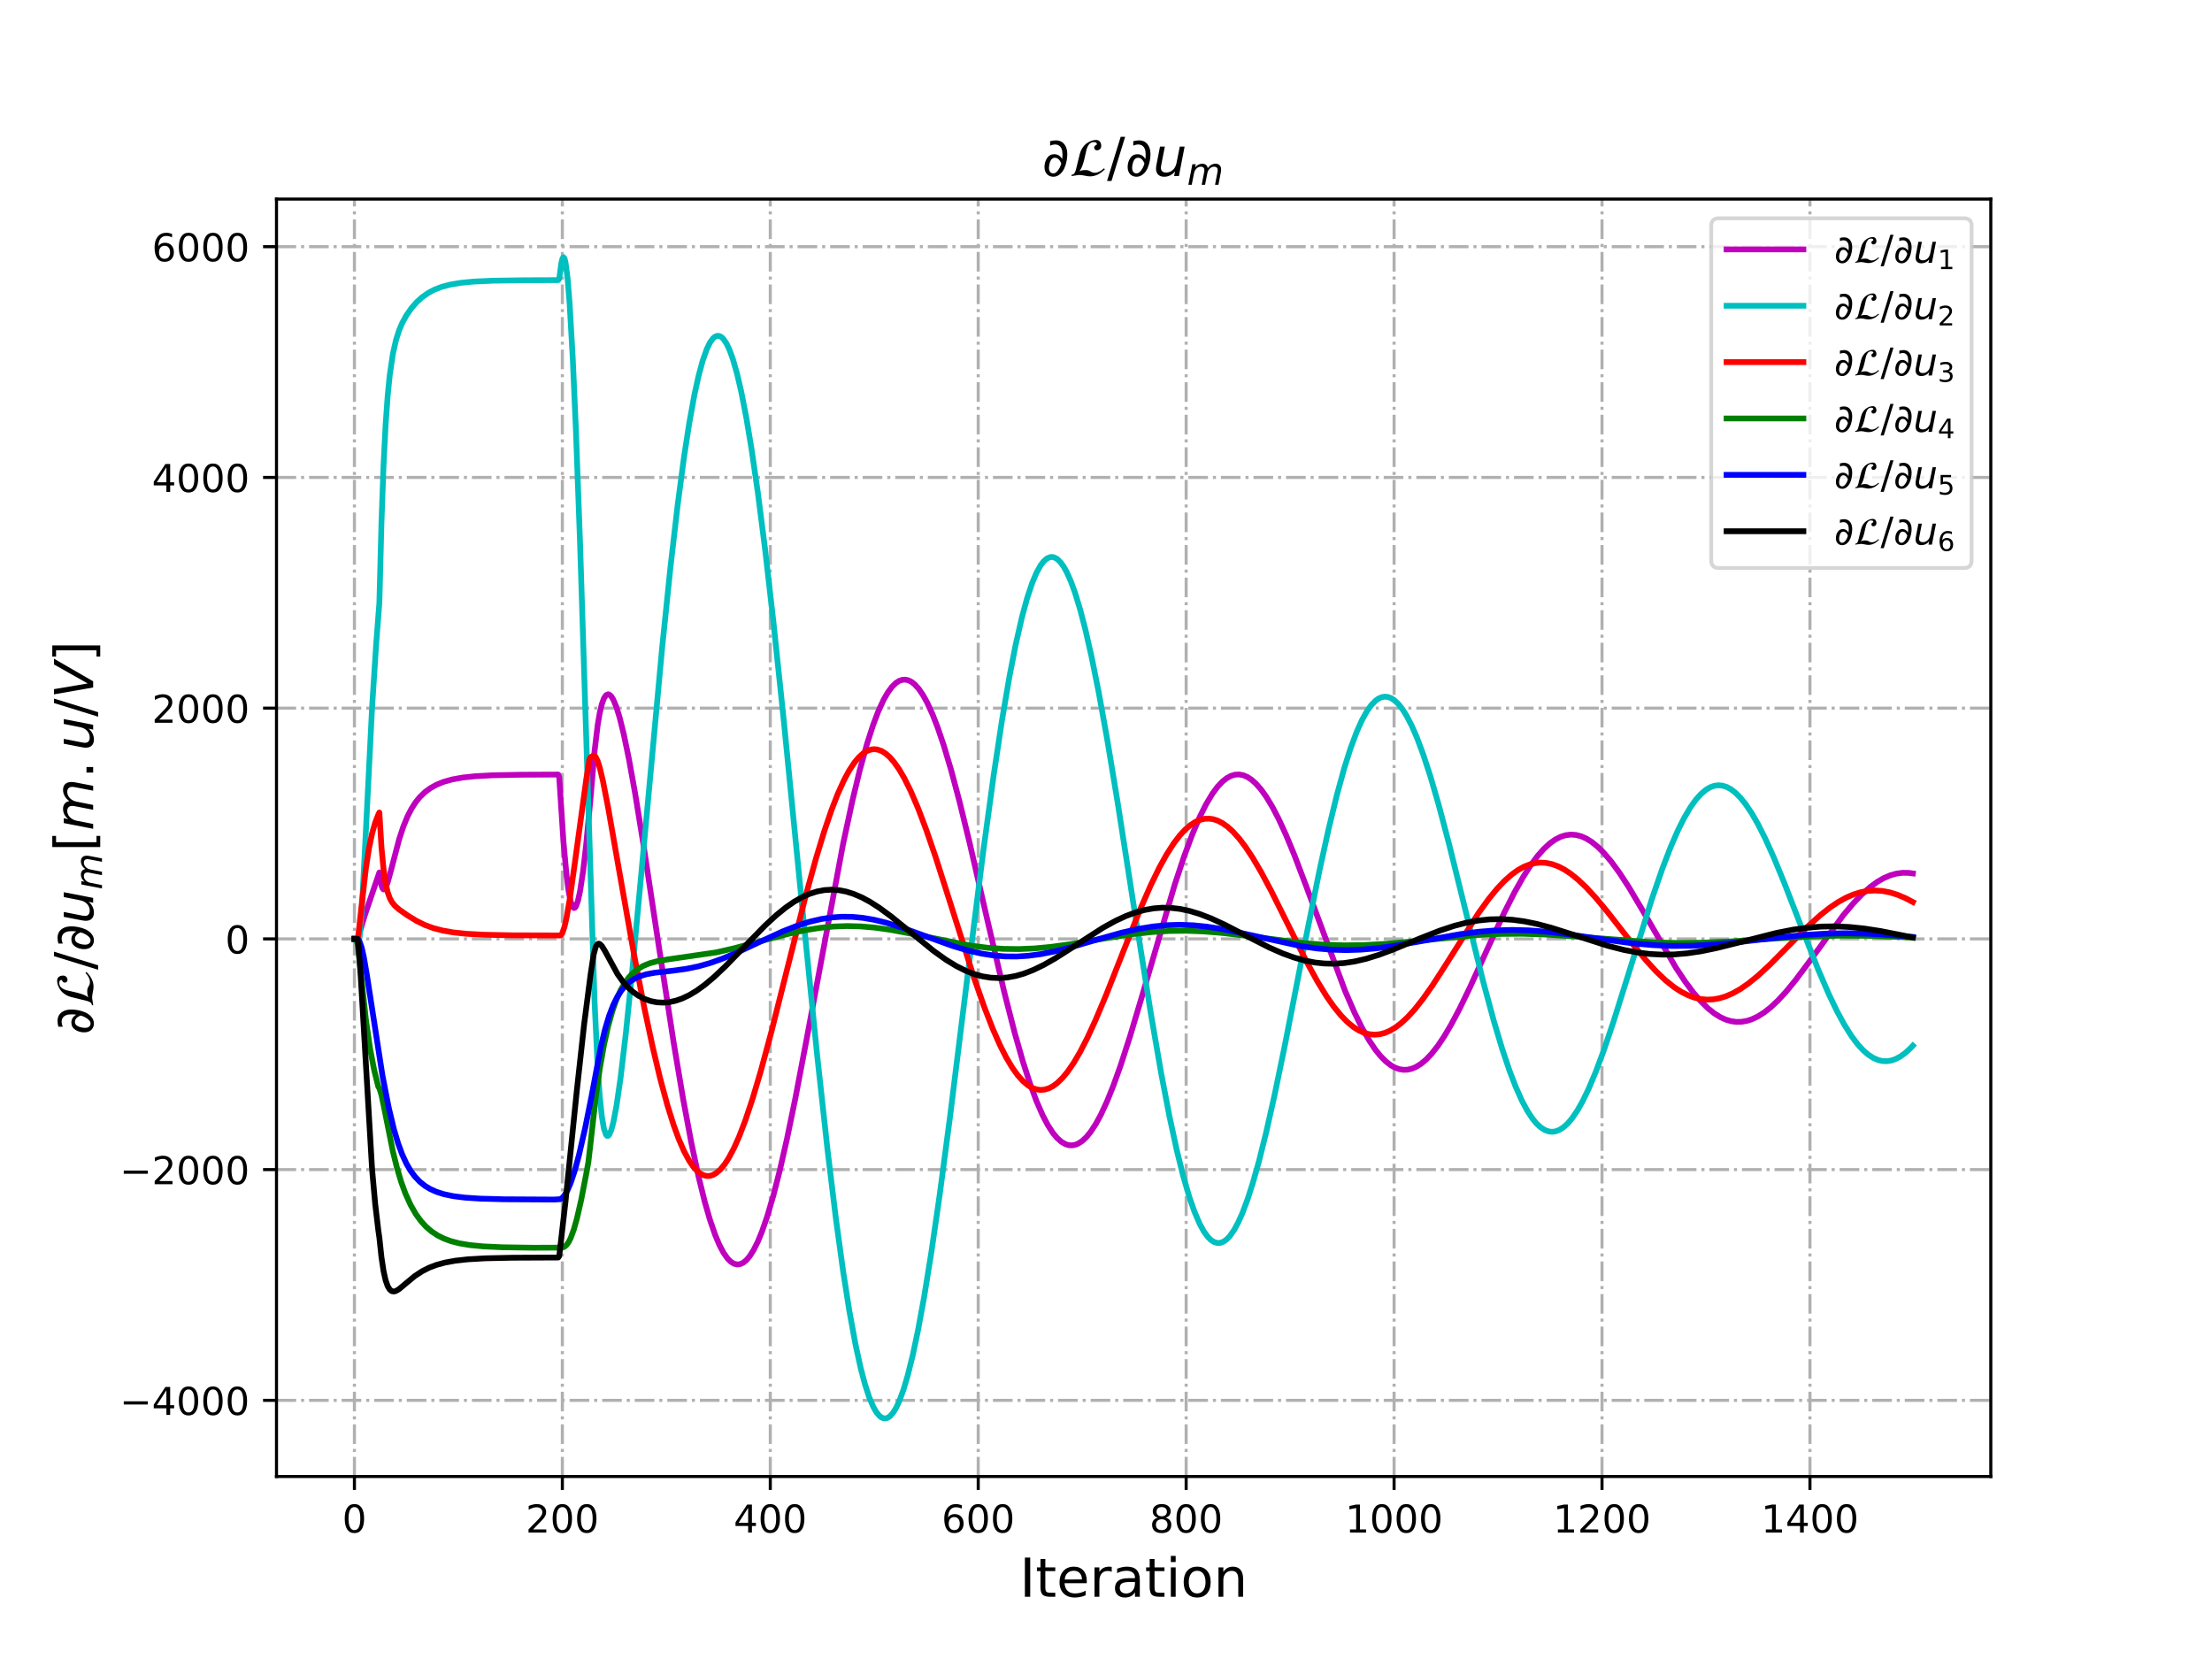 <?xml version="1.0" encoding="utf-8" standalone="no"?>
<!DOCTYPE svg PUBLIC "-//W3C//DTD SVG 1.1//EN"
  "http://www.w3.org/Graphics/SVG/1.1/DTD/svg11.dtd">
<!-- Created with matplotlib (http://matplotlib.org/) -->
<svg height="432pt" version="1.1" viewBox="0 0 576 432" width="576pt" xmlns="http://www.w3.org/2000/svg" xmlns:xlink="http://www.w3.org/1999/xlink">
 <defs>
  <style type="text/css">
*{stroke-linecap:butt;stroke-linejoin:round;}
  </style>
 </defs>
 <g id="figure_1">
  <g id="patch_1">
   <path d="M 0 432 
L 576 432 
L 576 0 
L 0 0 
z
" style="fill:#ffffff;"/>
  </g>
  <g id="axes_1">
   <g id="patch_2">
    <path d="M 72 384.48 
L 518.4 384.48 
L 518.4 51.84 
L 72 51.84 
z
" style="fill:#ffffff;"/>
   </g>
   <g id="matplotlib.axis_1">
    <g id="xtick_1">
     <g id="line2d_1">
      <path clip-path="url(#pde1b24e84f)" d="M 92.291 384.48 
L 92.291 51.84 
" style="fill:none;stroke:#b0b0b0;stroke-dasharray:5.12,1.28,0.8,1.28;stroke-dashoffset:0;stroke-width:0.8;"/>
     </g>
     <g id="line2d_2">
      <defs>
       <path d="M 0 0 
L 0 3.5 
" id="md3c234922b" style="stroke:#000000;stroke-width:0.8;"/>
      </defs>
      <g>
       <use style="stroke:#000000;stroke-width:0.8;" x="92.291" xlink:href="#md3c234922b" y="384.48"/>
      </g>
     </g>
     <g id="text_1">
      <!-- 0 -->
      <defs>
       <path d="M 31.781 66.406 
Q 24.172 66.406 20.328 58.906 
Q 16.5 51.422 16.5 36.375 
Q 16.5 21.391 20.328 13.891 
Q 24.172 6.391 31.781 6.391 
Q 39.453 6.391 43.281 13.891 
Q 47.125 21.391 47.125 36.375 
Q 47.125 51.422 43.281 58.906 
Q 39.453 66.406 31.781 66.406 
z
M 31.781 74.219 
Q 44.047 74.219 50.516 64.516 
Q 56.984 54.828 56.984 36.375 
Q 56.984 17.969 50.516 8.266 
Q 44.047 -1.422 31.781 -1.422 
Q 19.531 -1.422 13.062 8.266 
Q 6.594 17.969 6.594 36.375 
Q 6.594 54.828 13.062 64.516 
Q 19.531 74.219 31.781 74.219 
z
" id="DejaVuSans-30"/>
      </defs>
      <g transform="translate(89.11 399.078)scale(0.1 -0.1)">
       <use xlink:href="#DejaVuSans-30"/>
      </g>
     </g>
    </g>
    <g id="xtick_2">
     <g id="line2d_3">
      <path clip-path="url(#pde1b24e84f)" d="M 146.436 384.48 
L 146.436 51.84 
" style="fill:none;stroke:#b0b0b0;stroke-dasharray:5.12,1.28,0.8,1.28;stroke-dashoffset:0;stroke-width:0.8;"/>
     </g>
     <g id="line2d_4">
      <g>
       <use style="stroke:#000000;stroke-width:0.8;" x="146.436" xlink:href="#md3c234922b" y="384.48"/>
      </g>
     </g>
     <g id="text_2">
      <!-- 200 -->
      <defs>
       <path d="M 19.188 8.297 
L 53.609 8.297 
L 53.609 0 
L 7.328 0 
L 7.328 8.297 
Q 12.938 14.109 22.625 23.891 
Q 32.328 33.688 34.812 36.531 
Q 39.547 41.844 41.422 45.531 
Q 43.312 49.219 43.312 52.781 
Q 43.312 58.594 39.234 62.25 
Q 35.156 65.922 28.609 65.922 
Q 23.969 65.922 18.812 64.312 
Q 13.672 62.703 7.812 59.422 
L 7.812 69.391 
Q 13.766 71.781 18.938 73 
Q 24.125 74.219 28.422 74.219 
Q 39.75 74.219 46.484 68.547 
Q 53.219 62.891 53.219 53.422 
Q 53.219 48.922 51.531 44.891 
Q 49.859 40.875 45.406 35.406 
Q 44.188 33.984 37.641 27.219 
Q 31.109 20.453 19.188 8.297 
z
" id="DejaVuSans-32"/>
      </defs>
      <g transform="translate(136.892 399.078)scale(0.1 -0.1)">
       <use xlink:href="#DejaVuSans-32"/>
       <use x="63.623" xlink:href="#DejaVuSans-30"/>
       <use x="127.246" xlink:href="#DejaVuSans-30"/>
      </g>
     </g>
    </g>
    <g id="xtick_3">
     <g id="line2d_5">
      <path clip-path="url(#pde1b24e84f)" d="M 200.581 384.48 
L 200.581 51.84 
" style="fill:none;stroke:#b0b0b0;stroke-dasharray:5.12,1.28,0.8,1.28;stroke-dashoffset:0;stroke-width:0.8;"/>
     </g>
     <g id="line2d_6">
      <g>
       <use style="stroke:#000000;stroke-width:0.8;" x="200.581" xlink:href="#md3c234922b" y="384.48"/>
      </g>
     </g>
     <g id="text_3">
      <!-- 400 -->
      <defs>
       <path d="M 37.797 64.312 
L 12.891 25.391 
L 37.797 25.391 
z
M 35.203 72.906 
L 47.609 72.906 
L 47.609 25.391 
L 58.016 25.391 
L 58.016 17.188 
L 47.609 17.188 
L 47.609 0 
L 37.797 0 
L 37.797 17.188 
L 4.891 17.188 
L 4.891 26.703 
z
" id="DejaVuSans-34"/>
      </defs>
      <g transform="translate(191.038 399.078)scale(0.1 -0.1)">
       <use xlink:href="#DejaVuSans-34"/>
       <use x="63.623" xlink:href="#DejaVuSans-30"/>
       <use x="127.246" xlink:href="#DejaVuSans-30"/>
      </g>
     </g>
    </g>
    <g id="xtick_4">
     <g id="line2d_7">
      <path clip-path="url(#pde1b24e84f)" d="M 254.726 384.48 
L 254.726 51.84 
" style="fill:none;stroke:#b0b0b0;stroke-dasharray:5.12,1.28,0.8,1.28;stroke-dashoffset:0;stroke-width:0.8;"/>
     </g>
     <g id="line2d_8">
      <g>
       <use style="stroke:#000000;stroke-width:0.8;" x="254.726" xlink:href="#md3c234922b" y="384.48"/>
      </g>
     </g>
     <g id="text_4">
      <!-- 600 -->
      <defs>
       <path d="M 33.016 40.375 
Q 26.375 40.375 22.484 35.828 
Q 18.609 31.297 18.609 23.391 
Q 18.609 15.531 22.484 10.953 
Q 26.375 6.391 33.016 6.391 
Q 39.656 6.391 43.531 10.953 
Q 47.406 15.531 47.406 23.391 
Q 47.406 31.297 43.531 35.828 
Q 39.656 40.375 33.016 40.375 
z
M 52.594 71.297 
L 52.594 62.312 
Q 48.875 64.062 45.094 64.984 
Q 41.312 65.922 37.594 65.922 
Q 27.828 65.922 22.672 59.328 
Q 17.531 52.734 16.797 39.406 
Q 19.672 43.656 24.016 45.922 
Q 28.375 48.188 33.594 48.188 
Q 44.578 48.188 50.953 41.516 
Q 57.328 34.859 57.328 23.391 
Q 57.328 12.156 50.688 5.359 
Q 44.047 -1.422 33.016 -1.422 
Q 20.359 -1.422 13.672 8.266 
Q 6.984 17.969 6.984 36.375 
Q 6.984 53.656 15.188 63.938 
Q 23.391 74.219 37.203 74.219 
Q 40.922 74.219 44.703 73.484 
Q 48.484 72.75 52.594 71.297 
z
" id="DejaVuSans-36"/>
      </defs>
      <g transform="translate(245.183 399.078)scale(0.1 -0.1)">
       <use xlink:href="#DejaVuSans-36"/>
       <use x="63.623" xlink:href="#DejaVuSans-30"/>
       <use x="127.246" xlink:href="#DejaVuSans-30"/>
      </g>
     </g>
    </g>
    <g id="xtick_5">
     <g id="line2d_9">
      <path clip-path="url(#pde1b24e84f)" d="M 308.872 384.48 
L 308.872 51.84 
" style="fill:none;stroke:#b0b0b0;stroke-dasharray:5.12,1.28,0.8,1.28;stroke-dashoffset:0;stroke-width:0.8;"/>
     </g>
     <g id="line2d_10">
      <g>
       <use style="stroke:#000000;stroke-width:0.8;" x="308.872" xlink:href="#md3c234922b" y="384.48"/>
      </g>
     </g>
     <g id="text_5">
      <!-- 800 -->
      <defs>
       <path d="M 31.781 34.625 
Q 24.75 34.625 20.719 30.859 
Q 16.703 27.094 16.703 20.516 
Q 16.703 13.922 20.719 10.156 
Q 24.75 6.391 31.781 6.391 
Q 38.812 6.391 42.859 10.172 
Q 46.922 13.969 46.922 20.516 
Q 46.922 27.094 42.891 30.859 
Q 38.875 34.625 31.781 34.625 
z
M 21.922 38.812 
Q 15.578 40.375 12.031 44.719 
Q 8.5 49.078 8.5 55.328 
Q 8.5 64.062 14.719 69.141 
Q 20.953 74.219 31.781 74.219 
Q 42.672 74.219 48.875 69.141 
Q 55.078 64.062 55.078 55.328 
Q 55.078 49.078 51.531 44.719 
Q 48 40.375 41.703 38.812 
Q 48.828 37.156 52.797 32.312 
Q 56.781 27.484 56.781 20.516 
Q 56.781 9.906 50.312 4.234 
Q 43.844 -1.422 31.781 -1.422 
Q 19.734 -1.422 13.25 4.234 
Q 6.781 9.906 6.781 20.516 
Q 6.781 27.484 10.781 32.312 
Q 14.797 37.156 21.922 38.812 
z
M 18.312 54.391 
Q 18.312 48.734 21.844 45.562 
Q 25.391 42.391 31.781 42.391 
Q 38.141 42.391 41.719 45.562 
Q 45.312 48.734 45.312 54.391 
Q 45.312 60.062 41.719 63.234 
Q 38.141 66.406 31.781 66.406 
Q 25.391 66.406 21.844 63.234 
Q 18.312 60.062 18.312 54.391 
z
" id="DejaVuSans-38"/>
      </defs>
      <g transform="translate(299.328 399.078)scale(0.1 -0.1)">
       <use xlink:href="#DejaVuSans-38"/>
       <use x="63.623" xlink:href="#DejaVuSans-30"/>
       <use x="127.246" xlink:href="#DejaVuSans-30"/>
      </g>
     </g>
    </g>
    <g id="xtick_6">
     <g id="line2d_11">
      <path clip-path="url(#pde1b24e84f)" d="M 363.017 384.48 
L 363.017 51.84 
" style="fill:none;stroke:#b0b0b0;stroke-dasharray:5.12,1.28,0.8,1.28;stroke-dashoffset:0;stroke-width:0.8;"/>
     </g>
     <g id="line2d_12">
      <g>
       <use style="stroke:#000000;stroke-width:0.8;" x="363.017" xlink:href="#md3c234922b" y="384.48"/>
      </g>
     </g>
     <g id="text_6">
      <!-- 1000 -->
      <defs>
       <path d="M 12.406 8.297 
L 28.516 8.297 
L 28.516 63.922 
L 10.984 60.406 
L 10.984 69.391 
L 28.422 72.906 
L 38.281 72.906 
L 38.281 8.297 
L 54.391 8.297 
L 54.391 0 
L 12.406 0 
z
" id="DejaVuSans-31"/>
      </defs>
      <g transform="translate(350.292 399.078)scale(0.1 -0.1)">
       <use xlink:href="#DejaVuSans-31"/>
       <use x="63.623" xlink:href="#DejaVuSans-30"/>
       <use x="127.246" xlink:href="#DejaVuSans-30"/>
       <use x="190.869" xlink:href="#DejaVuSans-30"/>
      </g>
     </g>
    </g>
    <g id="xtick_7">
     <g id="line2d_13">
      <path clip-path="url(#pde1b24e84f)" d="M 417.162 384.48 
L 417.162 51.84 
" style="fill:none;stroke:#b0b0b0;stroke-dasharray:5.12,1.28,0.8,1.28;stroke-dashoffset:0;stroke-width:0.8;"/>
     </g>
     <g id="line2d_14">
      <g>
       <use style="stroke:#000000;stroke-width:0.8;" x="417.162" xlink:href="#md3c234922b" y="384.48"/>
      </g>
     </g>
     <g id="text_7">
      <!-- 1200 -->
      <g transform="translate(404.437 399.078)scale(0.1 -0.1)">
       <use xlink:href="#DejaVuSans-31"/>
       <use x="63.623" xlink:href="#DejaVuSans-32"/>
       <use x="127.246" xlink:href="#DejaVuSans-30"/>
       <use x="190.869" xlink:href="#DejaVuSans-30"/>
      </g>
     </g>
    </g>
    <g id="xtick_8">
     <g id="line2d_15">
      <path clip-path="url(#pde1b24e84f)" d="M 471.307 384.48 
L 471.307 51.84 
" style="fill:none;stroke:#b0b0b0;stroke-dasharray:5.12,1.28,0.8,1.28;stroke-dashoffset:0;stroke-width:0.8;"/>
     </g>
     <g id="line2d_16">
      <g>
       <use style="stroke:#000000;stroke-width:0.8;" x="471.307" xlink:href="#md3c234922b" y="384.48"/>
      </g>
     </g>
     <g id="text_8">
      <!-- 1400 -->
      <g transform="translate(458.582 399.078)scale(0.1 -0.1)">
       <use xlink:href="#DejaVuSans-31"/>
       <use x="63.623" xlink:href="#DejaVuSans-34"/>
       <use x="127.246" xlink:href="#DejaVuSans-30"/>
       <use x="190.869" xlink:href="#DejaVuSans-30"/>
      </g>
     </g>
    </g>
    <g id="text_9">
     <!-- Iteration -->
     <defs>
      <path d="M 9.812 72.906 
L 19.672 72.906 
L 19.672 0 
L 9.812 0 
z
" id="DejaVuSans-49"/>
      <path d="M 18.312 70.219 
L 18.312 54.688 
L 36.812 54.688 
L 36.812 47.703 
L 18.312 47.703 
L 18.312 18.016 
Q 18.312 11.328 20.141 9.422 
Q 21.969 7.516 27.594 7.516 
L 36.812 7.516 
L 36.812 0 
L 27.594 0 
Q 17.188 0 13.234 3.875 
Q 9.281 7.766 9.281 18.016 
L 9.281 47.703 
L 2.688 47.703 
L 2.688 54.688 
L 9.281 54.688 
L 9.281 70.219 
z
" id="DejaVuSans-74"/>
      <path d="M 56.203 29.594 
L 56.203 25.203 
L 14.891 25.203 
Q 15.484 15.922 20.484 11.062 
Q 25.484 6.203 34.422 6.203 
Q 39.594 6.203 44.453 7.469 
Q 49.312 8.734 54.109 11.281 
L 54.109 2.781 
Q 49.266 0.734 44.188 -0.344 
Q 39.109 -1.422 33.891 -1.422 
Q 20.797 -1.422 13.156 6.188 
Q 5.516 13.812 5.516 26.812 
Q 5.516 40.234 12.766 48.109 
Q 20.016 56 32.328 56 
Q 43.359 56 49.781 48.891 
Q 56.203 41.797 56.203 29.594 
z
M 47.219 32.234 
Q 47.125 39.594 43.094 43.984 
Q 39.062 48.391 32.422 48.391 
Q 24.906 48.391 20.391 44.141 
Q 15.875 39.891 15.188 32.172 
z
" id="DejaVuSans-65"/>
      <path d="M 41.109 46.297 
Q 39.594 47.172 37.812 47.578 
Q 36.031 48 33.891 48 
Q 26.266 48 22.188 43.047 
Q 18.109 38.094 18.109 28.812 
L 18.109 0 
L 9.078 0 
L 9.078 54.688 
L 18.109 54.688 
L 18.109 46.188 
Q 20.953 51.172 25.484 53.578 
Q 30.031 56 36.531 56 
Q 37.453 56 38.578 55.875 
Q 39.703 55.766 41.062 55.516 
z
" id="DejaVuSans-72"/>
      <path d="M 34.281 27.484 
Q 23.391 27.484 19.188 25 
Q 14.984 22.516 14.984 16.5 
Q 14.984 11.719 18.141 8.906 
Q 21.297 6.109 26.703 6.109 
Q 34.188 6.109 38.703 11.406 
Q 43.219 16.703 43.219 25.484 
L 43.219 27.484 
z
M 52.203 31.203 
L 52.203 0 
L 43.219 0 
L 43.219 8.297 
Q 40.141 3.328 35.547 0.953 
Q 30.953 -1.422 24.312 -1.422 
Q 15.922 -1.422 10.953 3.297 
Q 6 8.016 6 15.922 
Q 6 25.141 12.172 29.828 
Q 18.359 34.516 30.609 34.516 
L 43.219 34.516 
L 43.219 35.406 
Q 43.219 41.609 39.141 45 
Q 35.062 48.391 27.688 48.391 
Q 23 48.391 18.547 47.266 
Q 14.109 46.141 10.016 43.891 
L 10.016 52.203 
Q 14.938 54.109 19.578 55.047 
Q 24.219 56 28.609 56 
Q 40.484 56 46.344 49.844 
Q 52.203 43.703 52.203 31.203 
z
" id="DejaVuSans-61"/>
      <path d="M 9.422 54.688 
L 18.406 54.688 
L 18.406 0 
L 9.422 0 
z
M 9.422 75.984 
L 18.406 75.984 
L 18.406 64.594 
L 9.422 64.594 
z
" id="DejaVuSans-69"/>
      <path d="M 30.609 48.391 
Q 23.391 48.391 19.188 42.75 
Q 14.984 37.109 14.984 27.297 
Q 14.984 17.484 19.156 11.844 
Q 23.344 6.203 30.609 6.203 
Q 37.797 6.203 41.984 11.859 
Q 46.188 17.531 46.188 27.297 
Q 46.188 37.016 41.984 42.703 
Q 37.797 48.391 30.609 48.391 
z
M 30.609 56 
Q 42.328 56 49.016 48.375 
Q 55.719 40.766 55.719 27.297 
Q 55.719 13.875 49.016 6.219 
Q 42.328 -1.422 30.609 -1.422 
Q 18.844 -1.422 12.172 6.219 
Q 5.516 13.875 5.516 27.297 
Q 5.516 40.766 12.172 48.375 
Q 18.844 56 30.609 56 
z
" id="DejaVuSans-6f"/>
      <path d="M 54.891 33.016 
L 54.891 0 
L 45.906 0 
L 45.906 32.719 
Q 45.906 40.484 42.875 44.328 
Q 39.844 48.188 33.797 48.188 
Q 26.516 48.188 22.312 43.547 
Q 18.109 38.922 18.109 30.906 
L 18.109 0 
L 9.078 0 
L 9.078 54.688 
L 18.109 54.688 
L 18.109 46.188 
Q 21.344 51.125 25.703 53.562 
Q 30.078 56 35.797 56 
Q 45.219 56 50.047 50.172 
Q 54.891 44.344 54.891 33.016 
z
" id="DejaVuSans-6e"/>
     </defs>
     <g transform="translate(265.508 415.796)scale(0.14 -0.14)">
      <use xlink:href="#DejaVuSans-49"/>
      <use x="29.492" xlink:href="#DejaVuSans-74"/>
      <use x="68.701" xlink:href="#DejaVuSans-65"/>
      <use x="130.225" xlink:href="#DejaVuSans-72"/>
      <use x="171.338" xlink:href="#DejaVuSans-61"/>
      <use x="232.617" xlink:href="#DejaVuSans-74"/>
      <use x="271.826" xlink:href="#DejaVuSans-69"/>
      <use x="299.609" xlink:href="#DejaVuSans-6f"/>
      <use x="360.791" xlink:href="#DejaVuSans-6e"/>
     </g>
    </g>
   </g>
   <g id="matplotlib.axis_2">
    <g id="ytick_1">
     <g id="line2d_17">
      <path clip-path="url(#pde1b24e84f)" d="M 72 364.647 
L 518.4 364.647 
" style="fill:none;stroke:#b0b0b0;stroke-dasharray:5.12,1.28,0.8,1.28;stroke-dashoffset:0;stroke-width:0.8;"/>
     </g>
     <g id="line2d_18">
      <defs>
       <path d="M 0 0 
L -3.5 0 
" id="m03930c7536" style="stroke:#000000;stroke-width:0.8;"/>
      </defs>
      <g>
       <use style="stroke:#000000;stroke-width:0.8;" x="72" xlink:href="#m03930c7536" y="364.647"/>
      </g>
     </g>
     <g id="text_10">
      <!-- −4000 -->
      <defs>
       <path d="M 10.594 35.5 
L 73.188 35.5 
L 73.188 27.203 
L 10.594 27.203 
z
" id="DejaVuSans-2212"/>
      </defs>
      <g transform="translate(31.17 368.446)scale(0.1 -0.1)">
       <use xlink:href="#DejaVuSans-2212"/>
       <use x="83.789" xlink:href="#DejaVuSans-34"/>
       <use x="147.412" xlink:href="#DejaVuSans-30"/>
       <use x="211.035" xlink:href="#DejaVuSans-30"/>
       <use x="274.658" xlink:href="#DejaVuSans-30"/>
      </g>
     </g>
    </g>
    <g id="ytick_2">
     <g id="line2d_19">
      <path clip-path="url(#pde1b24e84f)" d="M 72 304.565 
L 518.4 304.565 
" style="fill:none;stroke:#b0b0b0;stroke-dasharray:5.12,1.28,0.8,1.28;stroke-dashoffset:0;stroke-width:0.8;"/>
     </g>
     <g id="line2d_20">
      <g>
       <use style="stroke:#000000;stroke-width:0.8;" x="72" xlink:href="#m03930c7536" y="304.565"/>
      </g>
     </g>
     <g id="text_11">
      <!-- −2000 -->
      <g transform="translate(31.17 308.364)scale(0.1 -0.1)">
       <use xlink:href="#DejaVuSans-2212"/>
       <use x="83.789" xlink:href="#DejaVuSans-32"/>
       <use x="147.412" xlink:href="#DejaVuSans-30"/>
       <use x="211.035" xlink:href="#DejaVuSans-30"/>
       <use x="274.658" xlink:href="#DejaVuSans-30"/>
      </g>
     </g>
    </g>
    <g id="ytick_3">
     <g id="line2d_21">
      <path clip-path="url(#pde1b24e84f)" d="M 72 244.483 
L 518.4 244.483 
" style="fill:none;stroke:#b0b0b0;stroke-dasharray:5.12,1.28,0.8,1.28;stroke-dashoffset:0;stroke-width:0.8;"/>
     </g>
     <g id="line2d_22">
      <g>
       <use style="stroke:#000000;stroke-width:0.8;" x="72" xlink:href="#m03930c7536" y="244.483"/>
      </g>
     </g>
     <g id="text_12">
      <!-- 0 -->
      <g transform="translate(58.638 248.282)scale(0.1 -0.1)">
       <use xlink:href="#DejaVuSans-30"/>
      </g>
     </g>
    </g>
    <g id="ytick_4">
     <g id="line2d_23">
      <path clip-path="url(#pde1b24e84f)" d="M 72 184.401 
L 518.4 184.401 
" style="fill:none;stroke:#b0b0b0;stroke-dasharray:5.12,1.28,0.8,1.28;stroke-dashoffset:0;stroke-width:0.8;"/>
     </g>
     <g id="line2d_24">
      <g>
       <use style="stroke:#000000;stroke-width:0.8;" x="72" xlink:href="#m03930c7536" y="184.401"/>
      </g>
     </g>
     <g id="text_13">
      <!-- 2000 -->
      <g transform="translate(39.55 188.2)scale(0.1 -0.1)">
       <use xlink:href="#DejaVuSans-32"/>
       <use x="63.623" xlink:href="#DejaVuSans-30"/>
       <use x="127.246" xlink:href="#DejaVuSans-30"/>
       <use x="190.869" xlink:href="#DejaVuSans-30"/>
      </g>
     </g>
    </g>
    <g id="ytick_5">
     <g id="line2d_25">
      <path clip-path="url(#pde1b24e84f)" d="M 72 124.319 
L 518.4 124.319 
" style="fill:none;stroke:#b0b0b0;stroke-dasharray:5.12,1.28,0.8,1.28;stroke-dashoffset:0;stroke-width:0.8;"/>
     </g>
     <g id="line2d_26">
      <g>
       <use style="stroke:#000000;stroke-width:0.8;" x="72" xlink:href="#m03930c7536" y="124.319"/>
      </g>
     </g>
     <g id="text_14">
      <!-- 4000 -->
      <g transform="translate(39.55 128.118)scale(0.1 -0.1)">
       <use xlink:href="#DejaVuSans-34"/>
       <use x="63.623" xlink:href="#DejaVuSans-30"/>
       <use x="127.246" xlink:href="#DejaVuSans-30"/>
       <use x="190.869" xlink:href="#DejaVuSans-30"/>
      </g>
     </g>
    </g>
    <g id="ytick_6">
     <g id="line2d_27">
      <path clip-path="url(#pde1b24e84f)" d="M 72 64.237 
L 518.4 64.237 
" style="fill:none;stroke:#b0b0b0;stroke-dasharray:5.12,1.28,0.8,1.28;stroke-dashoffset:0;stroke-width:0.8;"/>
     </g>
     <g id="line2d_28">
      <g>
       <use style="stroke:#000000;stroke-width:0.8;" x="72" xlink:href="#m03930c7536" y="64.237"/>
      </g>
     </g>
     <g id="text_15">
      <!-- 6000 -->
      <g transform="translate(39.55 68.036)scale(0.1 -0.1)">
       <use xlink:href="#DejaVuSans-36"/>
       <use x="63.623" xlink:href="#DejaVuSans-30"/>
       <use x="127.246" xlink:href="#DejaVuSans-30"/>
       <use x="190.869" xlink:href="#DejaVuSans-30"/>
      </g>
     </g>
    </g>
    <g id="text_16">
     <!-- $\partial \mathcal{L}/ \partial u_{m}[m.u/V]$ -->
     <defs>
      <path d="M 21.344 -1.422 
Q 14.453 -1.422 9.969 2.734 
Q 4.641 7.672 4.641 16.609 
Q 4.641 25.875 9.328 33.109 
Q 14.156 40.531 22.859 40.531 
Q 28.562 40.531 33.062 36.969 
Q 35.688 34.859 37.5 31.344 
Q 38.141 35.297 38.141 39.797 
Q 38.141 46.391 36.578 50.203 
Q 33.109 58.641 23.922 58.641 
Q 20.453 58.641 15.094 56.5 
L 15.094 64.703 
Q 20.75 66.219 25.828 66.219 
Q 38.922 66.219 44.484 54.203 
Q 47.078 48.531 47.078 40.094 
Q 47.078 34.578 45.844 28.172 
Q 42.781 12.156 34.812 4.547 
Q 28.562 -1.422 21.344 -1.422 
z
M 12.984 15.141 
Q 12.984 10.25 15.141 7.625 
Q 17.438 4.828 20.953 4.828 
Q 24.078 4.828 26.562 7.031 
Q 30.078 10.062 32.672 14.984 
Q 34.812 19.047 35.891 23.391 
Q 31.547 33.891 24.031 33.891 
Q 17.578 33.891 14.75 25.391 
Q 12.984 20.125 12.984 15.141 
z
" id="DejaVuSans-2202"/>
      <path d="M 63.594 14.297 
L 65.297 12.5 
Q 52.297 -0.703 37.703 -0.703 
Q 33.703 -0.703 28.906 0.406 
Q 21.797 1.906 17.906 1.906 
Q 15.703 1.906 10.5 0.953 
Q 5.297 0 3 0 
L 3.594 2.406 
Q 9.094 2.406 11.406 11.703 
L 18.406 40.094 
Q 20.094 47 23.688 52.391 
Q 27.297 57.797 31.641 60.844 
Q 36 63.906 40.391 65.453 
Q 44.797 67 48.797 67 
Q 53.797 67 56.141 63.797 
Q 58.5 60.594 58.5 56 
Q 58.5 52.297 56.141 50 
Q 53.797 47.703 50.406 47.703 
Q 48.203 47.703 46.797 49.203 
Q 45.406 50.703 45.406 52.797 
Q 45.406 54.406 46.203 55.5 
Q 47 56.594 47.891 56.938 
Q 48.797 57.297 49.594 57.891 
Q 50.406 58.5 50.406 59.203 
Q 50.406 63 44.594 63 
Q 39.406 63 36.094 59.141 
Q 32.797 55.297 31.094 48.938 
Q 29.406 42.594 28.047 35.688 
Q 26.703 28.797 24.203 21.297 
Q 21.703 13.797 18.094 9.203 
L 18.094 8.797 
Q 21.297 11 29.5 11 
Q 34.797 11 38.438 8.5 
Q 42.094 6 46.297 6 
Q 54.797 6 63.594 14.297 
z
" id="STIXNonUnicode-Italic-e238"/>
      <path d="M 25.391 72.906 
L 33.688 72.906 
L 8.297 -9.281 
L 0 -9.281 
z
" id="DejaVuSans-2f"/>
      <path d="M 6.688 21.688 
L 13.094 54.688 
L 22.125 54.688 
L 15.719 22.016 
Q 15.234 19.625 15.016 17.922 
Q 14.797 16.219 14.797 15.094 
Q 14.797 10.938 17.328 8.656 
Q 19.875 6.391 24.516 6.391 
Q 31.734 6.391 37 11.266 
Q 42.281 16.156 43.891 24.422 
L 49.906 54.688 
L 58.891 54.688 
L 48.297 0 
L 39.312 0 
L 41.109 8.594 
Q 37.312 3.812 32.062 1.188 
Q 26.812 -1.422 20.906 -1.422 
Q 13.719 -1.422 9.719 2.516 
Q 5.719 6.453 5.719 13.484 
Q 5.719 14.938 5.953 17.141 
Q 6.203 19.344 6.688 21.688 
z
" id="DejaVuSans-Oblique-75"/>
      <path d="M 89.797 33.016 
L 83.406 0 
L 74.422 0 
L 80.719 32.719 
Q 81.109 34.812 81.297 36.328 
Q 81.5 37.844 81.5 38.922 
Q 81.5 43.312 79.047 45.75 
Q 76.609 48.188 72.219 48.188 
Q 65.672 48.188 60.547 43.281 
Q 55.422 38.375 53.906 30.516 
L 47.906 0 
L 38.922 0 
L 45.312 32.719 
Q 45.703 34.516 45.891 36.047 
Q 46.094 37.594 46.094 38.812 
Q 46.094 43.266 43.656 45.719 
Q 41.219 48.188 36.922 48.188 
Q 30.281 48.188 25.141 43.281 
Q 20.016 38.375 18.5 30.516 
L 12.5 0 
L 3.516 0 
L 14.203 54.688 
L 23.188 54.688 
L 21.484 46.188 
Q 25.141 50.984 30.047 53.484 
Q 34.969 56 40.578 56 
Q 46.531 56 50.359 52.875 
Q 54.203 49.75 54.984 44.188 
Q 59.078 49.953 64.469 52.969 
Q 69.875 56 75.875 56 
Q 82.906 56 86.734 51.953 
Q 90.578 47.906 90.578 40.484 
Q 90.578 38.875 90.375 36.938 
Q 90.188 35.016 89.797 33.016 
z
" id="DejaVuSans-Oblique-6d"/>
      <path d="M 8.594 75.984 
L 29.297 75.984 
L 29.297 69 
L 17.578 69 
L 17.578 -6.203 
L 29.297 -6.203 
L 29.297 -13.188 
L 8.594 -13.188 
z
" id="DejaVuSans-5b"/>
      <path d="M 10.688 12.406 
L 21 12.406 
L 21 0 
L 10.688 0 
z
" id="DejaVuSans-2e"/>
      <path d="M 20.609 0 
L 7.812 72.906 
L 17.484 72.906 
L 28.078 10.203 
L 63.484 72.906 
L 74.219 72.906 
L 32.078 0 
z
" id="DejaVuSans-Oblique-56"/>
      <path d="M 30.422 75.984 
L 30.422 -13.188 
L 9.719 -13.188 
L 9.719 -6.203 
L 21.391 -6.203 
L 21.391 69 
L 9.719 69 
L 9.719 75.984 
z
" id="DejaVuSans-5d"/>
     </defs>
     <g transform="translate(24.259 269.47)rotate(-90)scale(0.14 -0.14)">
      <use transform="translate(0 0.016)" xlink:href="#DejaVuSans-2202"/>
      <use transform="translate(51.709 0.016)" xlink:href="#STIXNonUnicode-Italic-e238"/>
      <use transform="translate(121.009 0.016)" xlink:href="#DejaVuSans-2f"/>
      <use transform="translate(154.7 0.016)" xlink:href="#DejaVuSans-2202"/>
      <use transform="translate(206.409 0.016)" xlink:href="#DejaVuSans-Oblique-75"/>
      <use transform="translate(269.788 -16.391)scale(0.7)" xlink:href="#DejaVuSans-Oblique-6d"/>
      <use transform="translate(340.711 0.016)" xlink:href="#DejaVuSans-5b"/>
      <use transform="translate(379.725 0.016)" xlink:href="#DejaVuSans-Oblique-6d"/>
      <use transform="translate(477.137 0.016)" xlink:href="#DejaVuSans-2e"/>
      <use transform="translate(528.406 0.016)" xlink:href="#DejaVuSans-Oblique-75"/>
      <use transform="translate(591.785 0.016)" xlink:href="#DejaVuSans-2f"/>
      <use transform="translate(625.477 0.016)" xlink:href="#DejaVuSans-Oblique-56"/>
      <use transform="translate(693.885 0.016)" xlink:href="#DejaVuSans-5d"/>
     </g>
    </g>
   </g>
   <g id="line2d_29">
    <path clip-path="url(#pde1b24e84f)" d="M 92.291 244.483 
L 93.103 244.483 
L 93.645 242.889 
L 94.998 238.312 
L 98.788 227.181 
L 99.33 230.543 
L 99.601 231.308 
L 99.871 231.605 
L 100.142 231.525 
L 100.413 231.147 
L 100.954 229.76 
L 101.766 226.814 
L 103.932 218.564 
L 105.015 215.275 
L 106.098 212.628 
L 107.181 210.527 
L 108.264 208.86 
L 109.347 207.532 
L 110.7 206.233 
L 112.054 205.236 
L 113.678 204.333 
L 115.573 203.57 
L 117.739 202.966 
L 120.446 202.476 
L 123.695 202.128 
L 128.297 201.88 
L 135.607 201.737 
L 145.353 201.693 
L 145.624 202.418 
L 146.707 218.972 
L 147.519 227.895 
L 148.06 232.029 
L 148.602 234.769 
L 149.143 236.192 
L 149.414 236.437 
L 149.685 236.386 
L 149.956 236.051 
L 150.497 234.578 
L 151.038 232.114 
L 151.851 226.769 
L 152.663 219.721 
L 153.746 208.162 
L 154.829 195.543 
L 155.641 188.766 
L 156.182 185.593 
L 156.724 183.332 
L 157.265 181.848 
L 157.807 181.028 
L 158.348 180.778 
L 158.619 180.843 
L 159.16 181.309 
L 159.702 182.178 
L 160.514 184.134 
L 161.326 186.754 
L 162.409 191.098 
L 163.763 197.612 
L 165.387 206.614 
L 167.553 219.959 
L 171.343 245.001 
L 175.404 271.409 
L 177.84 285.923 
L 180.006 297.507 
L 181.901 306.402 
L 183.526 312.981 
L 184.879 317.667 
L 186.233 321.591 
L 187.316 324.161 
L 188.399 326.216 
L 189.482 327.747 
L 190.294 328.549 
L 191.106 329.054 
L 191.918 329.264 
L 192.73 329.179 
L 193.542 328.802 
L 194.355 328.137 
L 195.167 327.189 
L 196.25 325.494 
L 197.333 323.322 
L 198.415 320.691 
L 199.769 316.79 
L 201.393 311.272 
L 203.018 304.93 
L 204.913 296.624 
L 207.079 286.149 
L 210.057 270.533 
L 219.532 219.79 
L 221.969 208.475 
L 223.864 200.622 
L 225.759 193.743 
L 227.383 188.705 
L 228.737 185.156 
L 230.09 182.224 
L 231.173 180.336 
L 232.256 178.863 
L 233.339 177.808 
L 234.151 177.294 
L 234.963 177.015 
L 235.776 176.973 
L 236.588 177.164 
L 237.4 177.585 
L 238.212 178.235 
L 239.295 179.447 
L 240.378 181.044 
L 241.461 183.013 
L 242.815 185.97 
L 244.168 189.445 
L 245.793 194.241 
L 247.688 200.602 
L 249.853 208.713 
L 252.561 219.794 
L 257.163 239.82 
L 261.495 258.304 
L 264.202 268.869 
L 266.368 276.459 
L 268.263 282.327 
L 269.887 286.705 
L 271.511 290.429 
L 272.865 293.003 
L 274.219 295.077 
L 275.302 296.367 
L 276.385 297.325 
L 277.467 297.947 
L 278.28 298.194 
L 279.092 298.254 
L 279.904 298.127 
L 280.716 297.816 
L 281.799 297.119 
L 282.882 296.108 
L 283.965 294.791 
L 285.319 292.734 
L 286.672 290.245 
L 288.296 286.729 
L 289.921 282.691 
L 291.816 277.408 
L 294.252 269.881 
L 297.23 259.904 
L 305.894 230.361 
L 308.33 223.029 
L 310.496 217.216 
L 312.391 212.777 
L 314.015 209.511 
L 315.64 206.78 
L 316.993 204.935 
L 318.347 203.495 
L 319.43 202.639 
L 320.513 202.049 
L 321.596 201.726 
L 322.679 201.669 
L 323.762 201.875 
L 324.844 202.34 
L 325.927 203.058 
L 327.01 204.022 
L 328.364 205.559 
L 329.718 207.447 
L 331.342 210.143 
L 332.966 213.265 
L 334.861 217.38 
L 337.027 222.598 
L 340.005 230.421 
L 350.293 258.13 
L 352.729 263.719 
L 354.624 267.567 
L 356.519 270.908 
L 358.144 273.328 
L 359.497 275.011 
L 360.851 276.379 
L 362.205 277.422 
L 363.288 278.02 
L 364.37 278.405 
L 365.453 278.578 
L 366.536 278.539 
L 367.619 278.293 
L 368.702 277.842 
L 370.056 276.998 
L 371.409 275.856 
L 372.763 274.429 
L 374.387 272.367 
L 376.012 269.957 
L 377.907 266.757 
L 380.073 262.671 
L 382.78 257.084 
L 387.382 246.973 
L 391.714 237.628 
L 394.421 232.28 
L 396.587 228.434 
L 398.482 225.457 
L 400.377 222.895 
L 402.001 221.058 
L 403.626 219.574 
L 404.979 218.618 
L 406.333 217.923 
L 407.687 217.491 
L 409.04 217.324 
L 410.394 217.419 
L 411.748 217.771 
L 413.101 218.374 
L 414.455 219.218 
L 416.079 220.533 
L 417.703 222.155 
L 419.599 224.399 
L 421.764 227.365 
L 424.201 231.116 
L 427.45 236.588 
L 436.384 251.949 
L 438.82 255.619 
L 440.986 258.52 
L 442.881 260.725 
L 444.776 262.584 
L 446.4 263.88 
L 448.025 264.888 
L 449.378 265.5 
L 450.732 265.903 
L 452.086 266.096 
L 453.439 266.079 
L 454.793 265.855 
L 456.147 265.431 
L 457.771 264.665 
L 459.395 263.635 
L 461.02 262.36 
L 462.915 260.59 
L 465.081 258.243 
L 467.517 255.27 
L 470.766 250.924 
L 479.97 238.336 
L 482.678 235.131 
L 484.844 232.882 
L 487.009 230.966 
L 488.904 229.594 
L 490.529 228.66 
L 492.153 227.959 
L 493.777 227.497 
L 495.402 227.277 
L 497.026 227.297 
L 498.109 227.442 
L 498.109 227.442 
" style="fill:none;stroke:#bf00bf;stroke-linecap:square;stroke-width:1.5;"/>
   </g>
   <g id="line2d_30">
    <path clip-path="url(#pde1b24e84f)" d="M 92.291 244.483 
L 92.562 244.483 
L 92.832 244.483 
L 93.103 245.797 
L 93.374 245.61 
L 93.645 243.981 
L 94.186 237.205 
L 94.998 221.882 
L 96.893 184.123 
L 97.976 167.427 
L 98.788 156.964 
L 99.33 136.118 
L 99.871 121.2 
L 100.413 110.592 
L 100.954 103.045 
L 101.496 97.634 
L 102.308 92.132 
L 103.12 88.533 
L 103.932 86.009 
L 104.744 84.102 
L 105.827 82.118 
L 107.181 80.18 
L 108.534 78.645 
L 109.888 77.419 
L 111.512 76.277 
L 113.137 75.419 
L 115.032 74.691 
L 117.198 74.116 
L 119.905 73.656 
L 123.424 73.316 
L 128.297 73.094 
L 136.69 72.97 
L 145.353 72.943 
L 145.624 72.58 
L 146.165 68.553 
L 146.436 67.403 
L 146.707 66.96 
L 146.978 67.247 
L 147.248 68.258 
L 147.79 72.366 
L 148.331 79.05 
L 149.143 93.284 
L 149.956 111.709 
L 151.038 141.229 
L 152.663 192.354 
L 154.829 260.891 
L 155.641 278.076 
L 156.182 285.651 
L 156.724 290.765 
L 157.265 293.912 
L 157.807 295.481 
L 158.077 295.771 
L 158.348 295.774 
L 158.619 295.517 
L 159.16 294.311 
L 159.702 292.312 
L 160.514 288.09 
L 161.597 280.659 
L 162.95 269.239 
L 164.575 253.417 
L 167.011 227.299 
L 172.426 168.632 
L 174.592 147.641 
L 176.487 131.297 
L 178.111 119.071 
L 179.465 110.277 
L 180.818 102.837 
L 181.901 97.905 
L 182.984 93.905 
L 184.067 90.856 
L 184.879 89.2 
L 185.691 88.087 
L 186.233 87.647 
L 186.774 87.449 
L 187.316 87.491 
L 187.857 87.771 
L 188.399 88.29 
L 189.211 89.508 
L 190.023 91.249 
L 190.835 93.5 
L 191.918 97.278 
L 193.001 101.912 
L 194.355 108.851 
L 195.708 116.986 
L 197.333 128.192 
L 199.228 143.03 
L 201.393 161.927 
L 204.101 187.711 
L 208.703 234.245 
L 212.764 274.56 
L 215.471 299.283 
L 217.637 317.106 
L 219.532 330.934 
L 221.156 341.292 
L 222.781 350.144 
L 224.134 356.301 
L 225.217 360.395 
L 226.3 363.733 
L 227.383 366.301 
L 228.195 367.719 
L 229.008 368.698 
L 229.549 369.108 
L 230.09 369.324 
L 230.632 369.347 
L 231.173 369.178 
L 231.715 368.818 
L 232.527 367.924 
L 233.339 366.611 
L 234.151 364.887 
L 235.234 361.966 
L 236.317 358.358 
L 237.671 352.927 
L 239.024 346.535 
L 240.649 337.703 
L 242.544 325.978 
L 244.71 311.012 
L 247.417 290.549 
L 251.748 255.723 
L 256.08 221.367 
L 258.787 201.604 
L 260.953 187.33 
L 262.848 176.236 
L 264.473 167.909 
L 266.097 160.775 
L 267.451 155.798 
L 268.804 151.74 
L 269.887 149.172 
L 270.97 147.217 
L 271.782 146.157 
L 272.594 145.446 
L 273.407 145.083 
L 273.948 145.033 
L 274.489 145.137 
L 275.302 145.577 
L 276.114 146.356 
L 276.926 147.467 
L 277.738 148.903 
L 278.821 151.312 
L 279.904 154.264 
L 281.258 158.683 
L 282.611 163.86 
L 284.236 170.988 
L 286.131 180.42 
L 288.296 192.426 
L 291.004 208.796 
L 295.606 238.315 
L 299.667 263.861 
L 302.374 279.513 
L 304.54 290.788 
L 306.435 299.528 
L 308.059 306.07 
L 309.684 311.654 
L 311.037 315.532 
L 312.391 318.676 
L 313.474 320.649 
L 314.557 322.133 
L 315.369 322.922 
L 316.181 323.434 
L 316.993 323.669 
L 317.806 323.628 
L 318.618 323.314 
L 319.43 322.731 
L 320.242 321.882 
L 321.325 320.346 
L 322.408 318.363 
L 323.491 315.949 
L 324.844 312.356 
L 326.198 308.165 
L 327.822 302.414 
L 329.718 294.828 
L 331.883 285.199 
L 334.591 272.105 
L 339.734 245.798 
L 343.525 226.99 
L 345.961 215.888 
L 348.127 206.984 
L 350.022 200.1 
L 351.646 194.963 
L 353.271 190.594 
L 354.624 187.573 
L 355.978 185.14 
L 357.061 183.626 
L 358.144 182.502 
L 358.956 181.917 
L 359.768 181.553 
L 360.58 181.409 
L 361.392 181.485 
L 362.205 181.777 
L 363.017 182.284 
L 364.1 183.286 
L 365.183 184.653 
L 366.266 186.37 
L 367.619 188.989 
L 368.973 192.102 
L 370.597 196.438 
L 372.492 202.232 
L 374.658 209.674 
L 377.365 219.908 
L 381.426 236.334 
L 386.299 255.924 
L 389.007 265.927 
L 391.172 273.159 
L 393.067 278.785 
L 394.692 283.013 
L 396.316 286.64 
L 397.67 289.174 
L 399.023 291.245 
L 400.106 292.56 
L 401.189 293.564 
L 402.272 294.257 
L 403.355 294.636 
L 404.167 294.716 
L 404.979 294.622 
L 406.062 294.228 
L 407.145 293.534 
L 408.228 292.547 
L 409.311 291.276 
L 410.665 289.306 
L 412.018 286.935 
L 413.643 283.6 
L 415.538 279.106 
L 417.703 273.292 
L 420.14 266.077 
L 423.659 254.869 
L 430.157 234.057 
L 432.864 226.211 
L 435.03 220.578 
L 436.925 216.227 
L 438.549 212.984 
L 440.174 210.228 
L 441.527 208.326 
L 442.881 206.796 
L 444.235 205.648 
L 445.318 205.009 
L 446.4 204.619 
L 447.483 204.478 
L 448.566 204.584 
L 449.649 204.933 
L 450.732 205.521 
L 451.815 206.341 
L 453.169 207.681 
L 454.522 209.354 
L 456.147 211.772 
L 457.771 214.598 
L 459.666 218.352 
L 461.832 223.144 
L 464.539 229.697 
L 469.141 241.556 
L 473.473 252.519 
L 476.18 258.793 
L 478.346 263.304 
L 480.241 266.796 
L 482.136 269.803 
L 483.761 271.958 
L 485.114 273.438 
L 486.468 274.621 
L 487.822 275.498 
L 489.175 276.067 
L 490.258 276.298 
L 491.341 276.332 
L 492.424 276.17 
L 493.507 275.816 
L 494.86 275.109 
L 496.214 274.12 
L 497.568 272.861 
L 498.109 272.285 
L 498.109 272.285 
" style="fill:none;stroke:#00bfbf;stroke-linecap:square;stroke-width:1.5;"/>
   </g>
   <g id="line2d_31">
    <path clip-path="url(#pde1b24e84f)" d="M 92.291 244.483 
L 93.103 244.483 
L 93.374 243.004 
L 94.186 235.601 
L 95.269 226.163 
L 96.081 220.906 
L 96.893 217.026 
L 97.705 214.188 
L 98.518 212.107 
L 98.788 211.579 
L 99.33 220.585 
L 99.871 226.349 
L 100.413 230.015 
L 100.954 232.352 
L 101.496 233.865 
L 102.037 234.879 
L 102.849 235.894 
L 103.932 236.835 
L 106.098 238.356 
L 108.534 239.839 
L 110.7 240.892 
L 112.866 241.686 
L 115.303 242.322 
L 118.01 242.793 
L 121.529 243.163 
L 126.132 243.409 
L 133.441 243.554 
L 145.895 243.592 
L 146.165 243.386 
L 146.436 242.951 
L 146.978 241.389 
L 147.519 239.015 
L 148.331 234.308 
L 149.685 224.72 
L 152.663 202.925 
L 153.475 197.704 
L 153.746 197.209 
L 154.558 196.721 
L 154.829 196.809 
L 155.099 197.089 
L 155.641 198.198 
L 156.182 199.92 
L 156.994 203.323 
L 158.348 210.254 
L 161.055 225.727 
L 165.116 248.659 
L 167.823 262.659 
L 169.989 272.799 
L 171.884 280.758 
L 173.779 287.761 
L 175.404 292.938 
L 176.757 296.635 
L 178.111 299.749 
L 179.465 302.264 
L 180.548 303.837 
L 181.63 305.016 
L 182.443 305.641 
L 183.255 306.044 
L 184.067 306.226 
L 184.879 306.19 
L 185.691 305.936 
L 186.504 305.469 
L 187.586 304.521 
L 188.669 303.211 
L 189.752 301.552 
L 191.106 299.01 
L 192.46 295.977 
L 194.084 291.743 
L 195.979 286.072 
L 198.145 278.779 
L 200.852 268.738 
L 204.913 252.603 
L 209.786 233.34 
L 212.493 223.496 
L 214.659 216.376 
L 216.554 210.833 
L 218.178 206.666 
L 219.803 203.089 
L 221.156 200.587 
L 222.51 198.541 
L 223.593 197.24 
L 224.676 196.244 
L 225.759 195.554 
L 226.842 195.173 
L 227.654 195.088 
L 228.466 195.175 
L 229.549 195.553 
L 230.632 196.228 
L 231.715 197.191 
L 232.798 198.432 
L 234.151 200.361 
L 235.505 202.684 
L 237.129 205.953 
L 239.024 210.363 
L 241.19 216.071 
L 243.627 223.158 
L 247.146 234.173 
L 253.644 254.645 
L 256.351 262.368 
L 258.517 267.916 
L 260.412 272.203 
L 262.036 275.401 
L 263.66 278.12 
L 265.014 279.999 
L 266.368 281.511 
L 267.721 282.648 
L 268.804 283.283 
L 269.887 283.673 
L 270.97 283.819 
L 272.053 283.722 
L 273.136 283.385 
L 274.219 282.813 
L 275.302 282.013 
L 276.655 280.703 
L 278.009 279.066 
L 279.633 276.696 
L 281.258 273.924 
L 283.153 270.24 
L 285.319 265.535 
L 288.026 259.097 
L 292.628 247.438 
L 296.96 236.654 
L 299.667 230.478 
L 301.833 226.034 
L 303.728 222.593 
L 305.623 219.629 
L 307.247 217.503 
L 308.601 216.041 
L 309.955 214.871 
L 311.308 214.002 
L 312.662 213.436 
L 313.745 213.203 
L 314.828 213.164 
L 315.911 213.318 
L 316.993 213.661 
L 318.347 214.349 
L 319.701 215.316 
L 321.054 216.549 
L 322.679 218.356 
L 324.303 220.492 
L 326.198 223.352 
L 328.364 227.031 
L 331.071 232.1 
L 335.132 240.249 
L 340.276 250.508 
L 342.983 255.445 
L 345.42 259.421 
L 347.315 262.13 
L 349.21 264.457 
L 350.834 266.119 
L 352.459 267.456 
L 353.812 268.312 
L 355.166 268.928 
L 356.519 269.301 
L 357.873 269.432 
L 359.227 269.322 
L 360.58 268.976 
L 361.934 268.401 
L 363.288 267.606 
L 364.912 266.375 
L 366.536 264.864 
L 368.431 262.781 
L 370.597 260.035 
L 373.034 256.571 
L 376.282 251.531 
L 384.946 237.833 
L 387.653 234.087 
L 389.819 231.444 
L 391.714 229.438 
L 393.609 227.753 
L 395.233 226.583 
L 396.858 225.679 
L 398.482 225.048 
L 399.836 224.735 
L 401.189 224.615 
L 402.543 224.687 
L 404.167 225.021 
L 405.792 225.618 
L 407.416 226.463 
L 409.04 227.542 
L 410.935 229.071 
L 413.101 231.131 
L 415.538 233.78 
L 418.516 237.363 
L 424.742 245.341 
L 428.533 249.965 
L 431.24 252.927 
L 433.676 255.252 
L 435.842 256.992 
L 437.737 258.235 
L 439.632 259.195 
L 441.257 259.785 
L 442.881 260.155 
L 444.505 260.303 
L 446.13 260.231 
L 447.754 259.944 
L 449.378 259.449 
L 451.274 258.623 
L 453.169 257.549 
L 455.334 256.051 
L 457.771 254.071 
L 460.749 251.326 
L 465.081 246.963 
L 471.036 240.981 
L 474.014 238.3 
L 476.451 236.374 
L 478.617 234.91 
L 480.783 233.713 
L 482.678 232.902 
L 484.573 232.323 
L 486.468 231.982 
L 488.363 231.882 
L 490.258 232.019 
L 492.153 232.386 
L 494.048 232.972 
L 496.214 233.89 
L 498.109 234.889 
L 498.109 234.889 
" style="fill:none;stroke:#ff0000;stroke-linecap:square;stroke-width:1.5;"/>
   </g>
   <g id="line2d_32">
    <path clip-path="url(#pde1b24e84f)" d="M 92.291 244.483 
L 92.562 244.483 
L 92.832 244.483 
L 93.103 245.797 
L 93.645 250.323 
L 95.269 265.459 
L 96.352 273.01 
L 97.435 278.652 
L 98.518 283.001 
L 98.788 283.366 
L 99.33 285.126 
L 100.142 289.036 
L 102.308 299.842 
L 103.391 304.188 
L 104.474 307.786 
L 105.556 310.753 
L 106.91 313.746 
L 108.264 316.109 
L 109.617 317.978 
L 110.971 319.455 
L 112.325 320.622 
L 113.949 321.702 
L 115.573 322.514 
L 117.468 323.208 
L 119.634 323.763 
L 122.341 324.215 
L 125.861 324.555 
L 130.734 324.782 
L 138.856 324.908 
L 146.436 324.876 
L 146.978 324.657 
L 147.519 324.198 
L 148.06 323.448 
L 148.602 322.382 
L 149.414 320.184 
L 150.226 317.312 
L 151.309 312.594 
L 152.663 305.651 
L 153.204 302.66 
L 153.746 297.972 
L 155.099 285.976 
L 156.182 278.287 
L 157.265 272.143 
L 158.348 267.249 
L 159.431 263.363 
L 160.514 260.291 
L 161.597 257.874 
L 162.68 255.98 
L 163.763 254.503 
L 164.845 253.355 
L 166.199 252.276 
L 167.553 251.493 
L 169.177 250.831 
L 171.072 250.314 
L 173.779 249.843 
L 186.504 247.998 
L 191.106 246.945 
L 197.603 245.201 
L 205.454 243.126 
L 209.786 242.202 
L 213.576 241.607 
L 217.096 241.265 
L 220.615 241.141 
L 224.134 241.235 
L 227.925 241.562 
L 231.985 242.137 
L 237.129 243.105 
L 252.831 246.247 
L 257.163 246.792 
L 261.224 247.08 
L 265.285 247.138 
L 269.346 246.97 
L 273.677 246.567 
L 278.821 245.859 
L 287.755 244.35 
L 294.794 243.264 
L 299.938 242.698 
L 304.54 242.418 
L 308.872 242.37 
L 313.474 242.543 
L 318.618 242.972 
L 325.115 243.759 
L 339.464 245.58 
L 344.878 245.998 
L 350.022 246.166 
L 355.166 246.1 
L 360.58 245.801 
L 367.348 245.185 
L 384.675 243.48 
L 390.631 243.193 
L 396.316 243.149 
L 402.272 243.339 
L 409.311 243.805 
L 430.698 245.405 
L 436.925 245.551 
L 443.152 245.48 
L 450.191 245.176 
L 461.832 244.404 
L 471.849 243.833 
L 479.158 243.641 
L 486.197 243.68 
L 494.319 243.963 
L 498.109 244.154 
L 498.109 244.154 
" style="fill:none;stroke:#008000;stroke-linecap:square;stroke-width:1.5;"/>
   </g>
   <g id="line2d_33">
    <path clip-path="url(#pde1b24e84f)" d="M 92.291 244.483 
L 93.103 244.549 
L 93.374 244.776 
L 93.645 245.214 
L 94.186 246.773 
L 94.727 249.169 
L 95.54 253.914 
L 99.601 280.146 
L 101.225 288.427 
L 102.578 294.076 
L 103.661 297.716 
L 104.744 300.651 
L 105.827 302.991 
L 106.91 304.847 
L 107.993 306.319 
L 109.347 307.743 
L 110.7 308.817 
L 112.054 309.631 
L 113.678 310.359 
L 115.573 310.961 
L 118.01 311.473 
L 120.988 311.851 
L 125.049 312.121 
L 131.275 312.288 
L 144.27 312.361 
L 145.895 312.265 
L 146.436 311.896 
L 146.978 311.279 
L 147.79 309.91 
L 148.602 308.025 
L 149.685 304.764 
L 150.768 300.752 
L 152.392 293.667 
L 154.016 285.596 
L 156.453 272.601 
L 157.536 268.075 
L 158.619 264.473 
L 159.702 261.665 
L 160.785 259.5 
L 161.867 257.843 
L 162.95 256.583 
L 164.033 255.63 
L 165.387 254.764 
L 166.741 254.164 
L 168.365 253.684 
L 170.531 253.291 
L 174.862 252.809 
L 178.652 252.295 
L 181.901 251.623 
L 184.879 250.783 
L 188.128 249.634 
L 191.918 248.045 
L 197.603 245.382 
L 203.83 242.525 
L 207.62 241.037 
L 210.869 240.01 
L 213.847 239.312 
L 216.554 238.902 
L 219.261 238.715 
L 221.969 238.753 
L 224.676 239.006 
L 227.654 239.516 
L 230.903 240.312 
L 234.693 241.49 
L 239.837 243.347 
L 247.958 246.288 
L 252.019 247.499 
L 255.539 248.305 
L 258.787 248.807 
L 261.765 249.047 
L 264.743 249.071 
L 267.721 248.884 
L 270.97 248.457 
L 274.489 247.769 
L 278.821 246.675 
L 285.86 244.611 
L 292.087 242.864 
L 296.418 241.884 
L 300.208 241.263 
L 303.728 240.92 
L 307.247 240.817 
L 310.767 240.95 
L 314.286 241.304 
L 318.347 241.944 
L 323.22 242.954 
L 338.922 246.404 
L 342.983 246.976 
L 346.773 247.3 
L 350.563 247.403 
L 354.354 247.287 
L 358.415 246.94 
L 363.017 246.316 
L 369.244 245.222 
L 380.343 243.238 
L 385.216 242.613 
L 389.548 242.272 
L 393.88 242.157 
L 398.211 242.271 
L 402.814 242.617 
L 408.228 243.256 
L 417.974 244.691 
L 425.013 245.619 
L 430.428 246.105 
L 435.301 246.316 
L 440.174 246.295 
L 445.318 246.038 
L 451.274 245.501 
L 462.103 244.236 
L 469.683 243.473 
L 475.368 243.119 
L 480.783 243.008 
L 486.197 243.121 
L 492.153 243.469 
L 498.109 243.977 
L 498.109 243.977 
" style="fill:none;stroke:#0000ff;stroke-linecap:square;stroke-width:1.5;"/>
   </g>
   <g id="line2d_34">
    <path clip-path="url(#pde1b24e84f)" d="M 92.291 244.483 
L 93.103 244.483 
L 93.374 246.447 
L 93.915 253.941 
L 96.893 304.538 
L 97.705 313.552 
L 98.518 320.408 
L 98.788 322.282 
L 99.33 327.372 
L 99.871 330.959 
L 100.413 333.38 
L 100.954 334.919 
L 101.496 335.806 
L 102.037 336.221 
L 102.578 336.303 
L 103.12 336.158 
L 103.932 335.674 
L 105.556 334.311 
L 107.993 332.291 
L 109.888 331.043 
L 111.783 330.087 
L 113.678 329.372 
L 115.844 328.781 
L 118.551 328.285 
L 121.8 327.924 
L 126.402 327.659 
L 133.441 327.507 
L 145.353 327.453 
L 145.624 327.09 
L 147.248 312.964 
L 150.226 283.778 
L 152.121 266.615 
L 153.746 254.043 
L 154.558 248.658 
L 155.099 246.654 
L 155.37 246.11 
L 155.641 245.816 
L 155.912 245.728 
L 156.182 245.807 
L 156.724 246.329 
L 157.536 247.646 
L 160.785 253.619 
L 162.138 255.532 
L 163.492 257.072 
L 164.845 258.296 
L 166.199 259.255 
L 167.823 260.109 
L 169.448 260.682 
L 171.072 261 
L 172.697 261.083 
L 174.321 260.942 
L 175.945 260.587 
L 177.57 260.029 
L 179.465 259.136 
L 181.36 258.001 
L 183.526 256.439 
L 185.962 254.394 
L 188.94 251.575 
L 193.272 247.112 
L 199.228 241.002 
L 202.206 238.264 
L 204.642 236.294 
L 206.808 234.796 
L 208.974 233.569 
L 210.869 232.735 
L 212.764 232.137 
L 214.659 231.781 
L 216.554 231.671 
L 218.449 231.801 
L 220.344 232.166 
L 222.239 232.754 
L 224.405 233.679 
L 226.571 234.847 
L 229.008 236.408 
L 231.985 238.593 
L 236.046 241.877 
L 243.085 247.598 
L 246.334 249.918 
L 249.041 251.57 
L 251.478 252.79 
L 253.644 253.634 
L 255.809 254.237 
L 257.975 254.589 
L 260.141 254.686 
L 262.307 254.533 
L 264.473 254.139 
L 266.638 253.519 
L 269.075 252.575 
L 271.782 251.265 
L 274.76 249.572 
L 278.821 246.989 
L 287.214 241.583 
L 290.462 239.792 
L 293.17 238.537 
L 295.606 237.629 
L 298.043 236.955 
L 300.479 236.529 
L 302.645 236.365 
L 304.811 236.403 
L 307.247 236.679 
L 309.684 237.188 
L 312.391 238 
L 315.369 239.149 
L 318.889 240.772 
L 324.032 243.428 
L 330.53 246.741 
L 334.049 248.283 
L 337.027 249.359 
L 339.734 250.116 
L 342.442 250.638 
L 344.878 250.896 
L 347.315 250.95 
L 350.022 250.776 
L 352.729 250.368 
L 355.707 249.676 
L 358.956 248.676 
L 362.746 247.269 
L 369.514 244.461 
L 374.929 242.326 
L 378.719 241.076 
L 381.968 240.241 
L 384.946 239.701 
L 387.924 239.397 
L 390.902 239.336 
L 393.88 239.511 
L 396.858 239.909 
L 400.106 240.566 
L 403.896 241.571 
L 409.04 243.197 
L 418.786 246.324 
L 422.847 247.356 
L 426.367 248.022 
L 429.615 248.415 
L 432.864 248.582 
L 436.113 248.521 
L 439.362 248.242 
L 442.881 247.721 
L 446.942 246.89 
L 452.356 245.536 
L 462.644 242.92 
L 466.976 242.074 
L 470.766 241.552 
L 474.285 241.279 
L 477.805 241.219 
L 481.595 241.389 
L 485.385 241.78 
L 489.717 242.449 
L 495.673 243.621 
L 498.109 244.137 
L 498.109 244.137 
" style="fill:none;stroke:#000000;stroke-linecap:square;stroke-width:1.5;"/>
   </g>
   <g id="patch_3">
    <path d="M 72 384.48 
L 72 51.84 
" style="fill:none;stroke:#000000;stroke-linecap:square;stroke-linejoin:miter;stroke-width:0.8;"/>
   </g>
   <g id="patch_4">
    <path d="M 518.4 384.48 
L 518.4 51.84 
" style="fill:none;stroke:#000000;stroke-linecap:square;stroke-linejoin:miter;stroke-width:0.8;"/>
   </g>
   <g id="patch_5">
    <path d="M 72 384.48 
L 518.4 384.48 
" style="fill:none;stroke:#000000;stroke-linecap:square;stroke-linejoin:miter;stroke-width:0.8;"/>
   </g>
   <g id="patch_6">
    <path d="M 72 51.84 
L 518.4 51.84 
" style="fill:none;stroke:#000000;stroke-linecap:square;stroke-linejoin:miter;stroke-width:0.8;"/>
   </g>
   <g id="text_17">
    <!-- $\partial\mathcal{L} / \partial u_{m}$ -->
    <g transform="translate(271.33 45.84)scale(0.14 -0.14)">
     <use transform="translate(0 0.094)" xlink:href="#DejaVuSans-2202"/>
     <use transform="translate(51.709 0.094)" xlink:href="#STIXNonUnicode-Italic-e238"/>
     <use transform="translate(121.009 0.094)" xlink:href="#DejaVuSans-2f"/>
     <use transform="translate(154.7 0.094)" xlink:href="#DejaVuSans-2202"/>
     <use transform="translate(206.409 0.094)" xlink:href="#DejaVuSans-Oblique-75"/>
     <use transform="translate(269.788 -16.312)scale(0.7)" xlink:href="#DejaVuSans-Oblique-6d"/>
    </g>
   </g>
   <g id="legend_1">
    <g id="patch_7">
     <path d="M 447.6 147.909 
L 511.4 147.909 
Q 513.4 147.909 513.4 145.909 
L 513.4 58.84 
Q 513.4 56.84 511.4 56.84 
L 447.6 56.84 
Q 445.6 56.84 445.6 58.84 
L 445.6 145.909 
Q 445.6 147.909 447.6 147.909 
z
" style="fill:#ffffff;opacity:0.8;stroke:#cccccc;stroke-linejoin:miter;"/>
    </g>
    <g id="line2d_35">
     <path d="M 449.6 64.938 
L 469.6 64.938 
" style="fill:none;stroke:#bf00bf;stroke-linecap:square;stroke-width:1.5;"/>
    </g>
    <g id="line2d_36"/>
    <g id="text_18">
     <!-- $\partial\mathcal{L} / \partial u_{1}$ -->
     <g transform="translate(477.6 68.438)scale(0.1 -0.1)">
      <use transform="translate(0 0.094)" xlink:href="#DejaVuSans-2202"/>
      <use transform="translate(51.709 0.094)" xlink:href="#STIXNonUnicode-Italic-e238"/>
      <use transform="translate(121.009 0.094)" xlink:href="#DejaVuSans-2f"/>
      <use transform="translate(154.7 0.094)" xlink:href="#DejaVuSans-2202"/>
      <use transform="translate(206.409 0.094)" xlink:href="#DejaVuSans-Oblique-75"/>
      <use transform="translate(269.788 -16.312)scale(0.7)" xlink:href="#DejaVuSans-31"/>
     </g>
    </g>
    <g id="line2d_37">
     <path d="M 449.6 79.617 
L 469.6 79.617 
" style="fill:none;stroke:#00bfbf;stroke-linecap:square;stroke-width:1.5;"/>
    </g>
    <g id="line2d_38"/>
    <g id="text_19">
     <!-- $\partial\mathcal{L} / \partial u_{2}$ -->
     <g transform="translate(477.6 83.117)scale(0.1 -0.1)">
      <use transform="translate(0 0.094)" xlink:href="#DejaVuSans-2202"/>
      <use transform="translate(51.709 0.094)" xlink:href="#STIXNonUnicode-Italic-e238"/>
      <use transform="translate(121.009 0.094)" xlink:href="#DejaVuSans-2f"/>
      <use transform="translate(154.7 0.094)" xlink:href="#DejaVuSans-2202"/>
      <use transform="translate(206.409 0.094)" xlink:href="#DejaVuSans-Oblique-75"/>
      <use transform="translate(269.788 -16.312)scale(0.7)" xlink:href="#DejaVuSans-32"/>
     </g>
    </g>
    <g id="line2d_39">
     <path d="M 449.6 94.295 
L 469.6 94.295 
" style="fill:none;stroke:#ff0000;stroke-linecap:square;stroke-width:1.5;"/>
    </g>
    <g id="line2d_40"/>
    <g id="text_20">
     <!-- $\partial\mathcal{L} / \partial u_{3}$ -->
     <defs>
      <path d="M 40.578 39.312 
Q 47.656 37.797 51.625 33 
Q 55.609 28.219 55.609 21.188 
Q 55.609 10.406 48.188 4.484 
Q 40.766 -1.422 27.094 -1.422 
Q 22.516 -1.422 17.656 -0.516 
Q 12.797 0.391 7.625 2.203 
L 7.625 11.719 
Q 11.719 9.328 16.594 8.109 
Q 21.484 6.891 26.812 6.891 
Q 36.078 6.891 40.938 10.547 
Q 45.797 14.203 45.797 21.188 
Q 45.797 27.641 41.281 31.266 
Q 36.766 34.906 28.719 34.906 
L 20.219 34.906 
L 20.219 43.016 
L 29.109 43.016 
Q 36.375 43.016 40.234 45.922 
Q 44.094 48.828 44.094 54.297 
Q 44.094 59.906 40.109 62.906 
Q 36.141 65.922 28.719 65.922 
Q 24.656 65.922 20.016 65.031 
Q 15.375 64.156 9.812 62.312 
L 9.812 71.094 
Q 15.438 72.656 20.344 73.438 
Q 25.25 74.219 29.594 74.219 
Q 40.828 74.219 47.359 69.109 
Q 53.906 64.016 53.906 55.328 
Q 53.906 49.266 50.438 45.094 
Q 46.969 40.922 40.578 39.312 
z
" id="DejaVuSans-33"/>
     </defs>
     <g transform="translate(477.6 97.795)scale(0.1 -0.1)">
      <use transform="translate(0 0.094)" xlink:href="#DejaVuSans-2202"/>
      <use transform="translate(51.709 0.094)" xlink:href="#STIXNonUnicode-Italic-e238"/>
      <use transform="translate(121.009 0.094)" xlink:href="#DejaVuSans-2f"/>
      <use transform="translate(154.7 0.094)" xlink:href="#DejaVuSans-2202"/>
      <use transform="translate(206.409 0.094)" xlink:href="#DejaVuSans-Oblique-75"/>
      <use transform="translate(269.788 -16.312)scale(0.7)" xlink:href="#DejaVuSans-33"/>
     </g>
    </g>
    <g id="line2d_41">
     <path d="M 449.6 108.973 
L 469.6 108.973 
" style="fill:none;stroke:#008000;stroke-linecap:square;stroke-width:1.5;"/>
    </g>
    <g id="line2d_42"/>
    <g id="text_21">
     <!-- $\partial\mathcal{L} / \partial u_{4}$ -->
     <g transform="translate(477.6 112.473)scale(0.1 -0.1)">
      <use transform="translate(0 0.094)" xlink:href="#DejaVuSans-2202"/>
      <use transform="translate(51.709 0.094)" xlink:href="#STIXNonUnicode-Italic-e238"/>
      <use transform="translate(121.009 0.094)" xlink:href="#DejaVuSans-2f"/>
      <use transform="translate(154.7 0.094)" xlink:href="#DejaVuSans-2202"/>
      <use transform="translate(206.409 0.094)" xlink:href="#DejaVuSans-Oblique-75"/>
      <use transform="translate(269.788 -16.312)scale(0.7)" xlink:href="#DejaVuSans-34"/>
     </g>
    </g>
    <g id="line2d_43">
     <path d="M 449.6 123.651 
L 469.6 123.651 
" style="fill:none;stroke:#0000ff;stroke-linecap:square;stroke-width:1.5;"/>
    </g>
    <g id="line2d_44"/>
    <g id="text_22">
     <!-- $\partial\mathcal{L} / \partial u_{5}$ -->
     <defs>
      <path d="M 10.797 72.906 
L 49.516 72.906 
L 49.516 64.594 
L 19.828 64.594 
L 19.828 46.734 
Q 21.969 47.469 24.109 47.828 
Q 26.266 48.188 28.422 48.188 
Q 40.625 48.188 47.75 41.5 
Q 54.891 34.812 54.891 23.391 
Q 54.891 11.625 47.562 5.094 
Q 40.234 -1.422 26.906 -1.422 
Q 22.312 -1.422 17.547 -0.641 
Q 12.797 0.141 7.719 1.703 
L 7.719 11.625 
Q 12.109 9.234 16.797 8.062 
Q 21.484 6.891 26.703 6.891 
Q 35.156 6.891 40.078 11.328 
Q 45.016 15.766 45.016 23.391 
Q 45.016 31 40.078 35.438 
Q 35.156 39.891 26.703 39.891 
Q 22.75 39.891 18.812 39.016 
Q 14.891 38.141 10.797 36.281 
z
" id="DejaVuSans-35"/>
     </defs>
     <g transform="translate(477.6 127.151)scale(0.1 -0.1)">
      <use transform="translate(0 0.094)" xlink:href="#DejaVuSans-2202"/>
      <use transform="translate(51.709 0.094)" xlink:href="#STIXNonUnicode-Italic-e238"/>
      <use transform="translate(121.009 0.094)" xlink:href="#DejaVuSans-2f"/>
      <use transform="translate(154.7 0.094)" xlink:href="#DejaVuSans-2202"/>
      <use transform="translate(206.409 0.094)" xlink:href="#DejaVuSans-Oblique-75"/>
      <use transform="translate(269.788 -16.312)scale(0.7)" xlink:href="#DejaVuSans-35"/>
     </g>
    </g>
    <g id="line2d_45">
     <path d="M 449.6 138.329 
L 469.6 138.329 
" style="fill:none;stroke:#000000;stroke-linecap:square;stroke-width:1.5;"/>
    </g>
    <g id="line2d_46"/>
    <g id="text_23">
     <!-- $\partial\mathcal{L} / \partial u_{6}$ -->
     <g transform="translate(477.6 141.829)scale(0.1 -0.1)">
      <use transform="translate(0 0.094)" xlink:href="#DejaVuSans-2202"/>
      <use transform="translate(51.709 0.094)" xlink:href="#STIXNonUnicode-Italic-e238"/>
      <use transform="translate(121.009 0.094)" xlink:href="#DejaVuSans-2f"/>
      <use transform="translate(154.7 0.094)" xlink:href="#DejaVuSans-2202"/>
      <use transform="translate(206.409 0.094)" xlink:href="#DejaVuSans-Oblique-75"/>
      <use transform="translate(269.788 -16.312)scale(0.7)" xlink:href="#DejaVuSans-36"/>
     </g>
    </g>
   </g>
  </g>
 </g>
 <defs>
  <clipPath id="pde1b24e84f">
   <rect height="332.64" width="446.4" x="72" y="51.84"/>
  </clipPath>
 </defs>
</svg>
